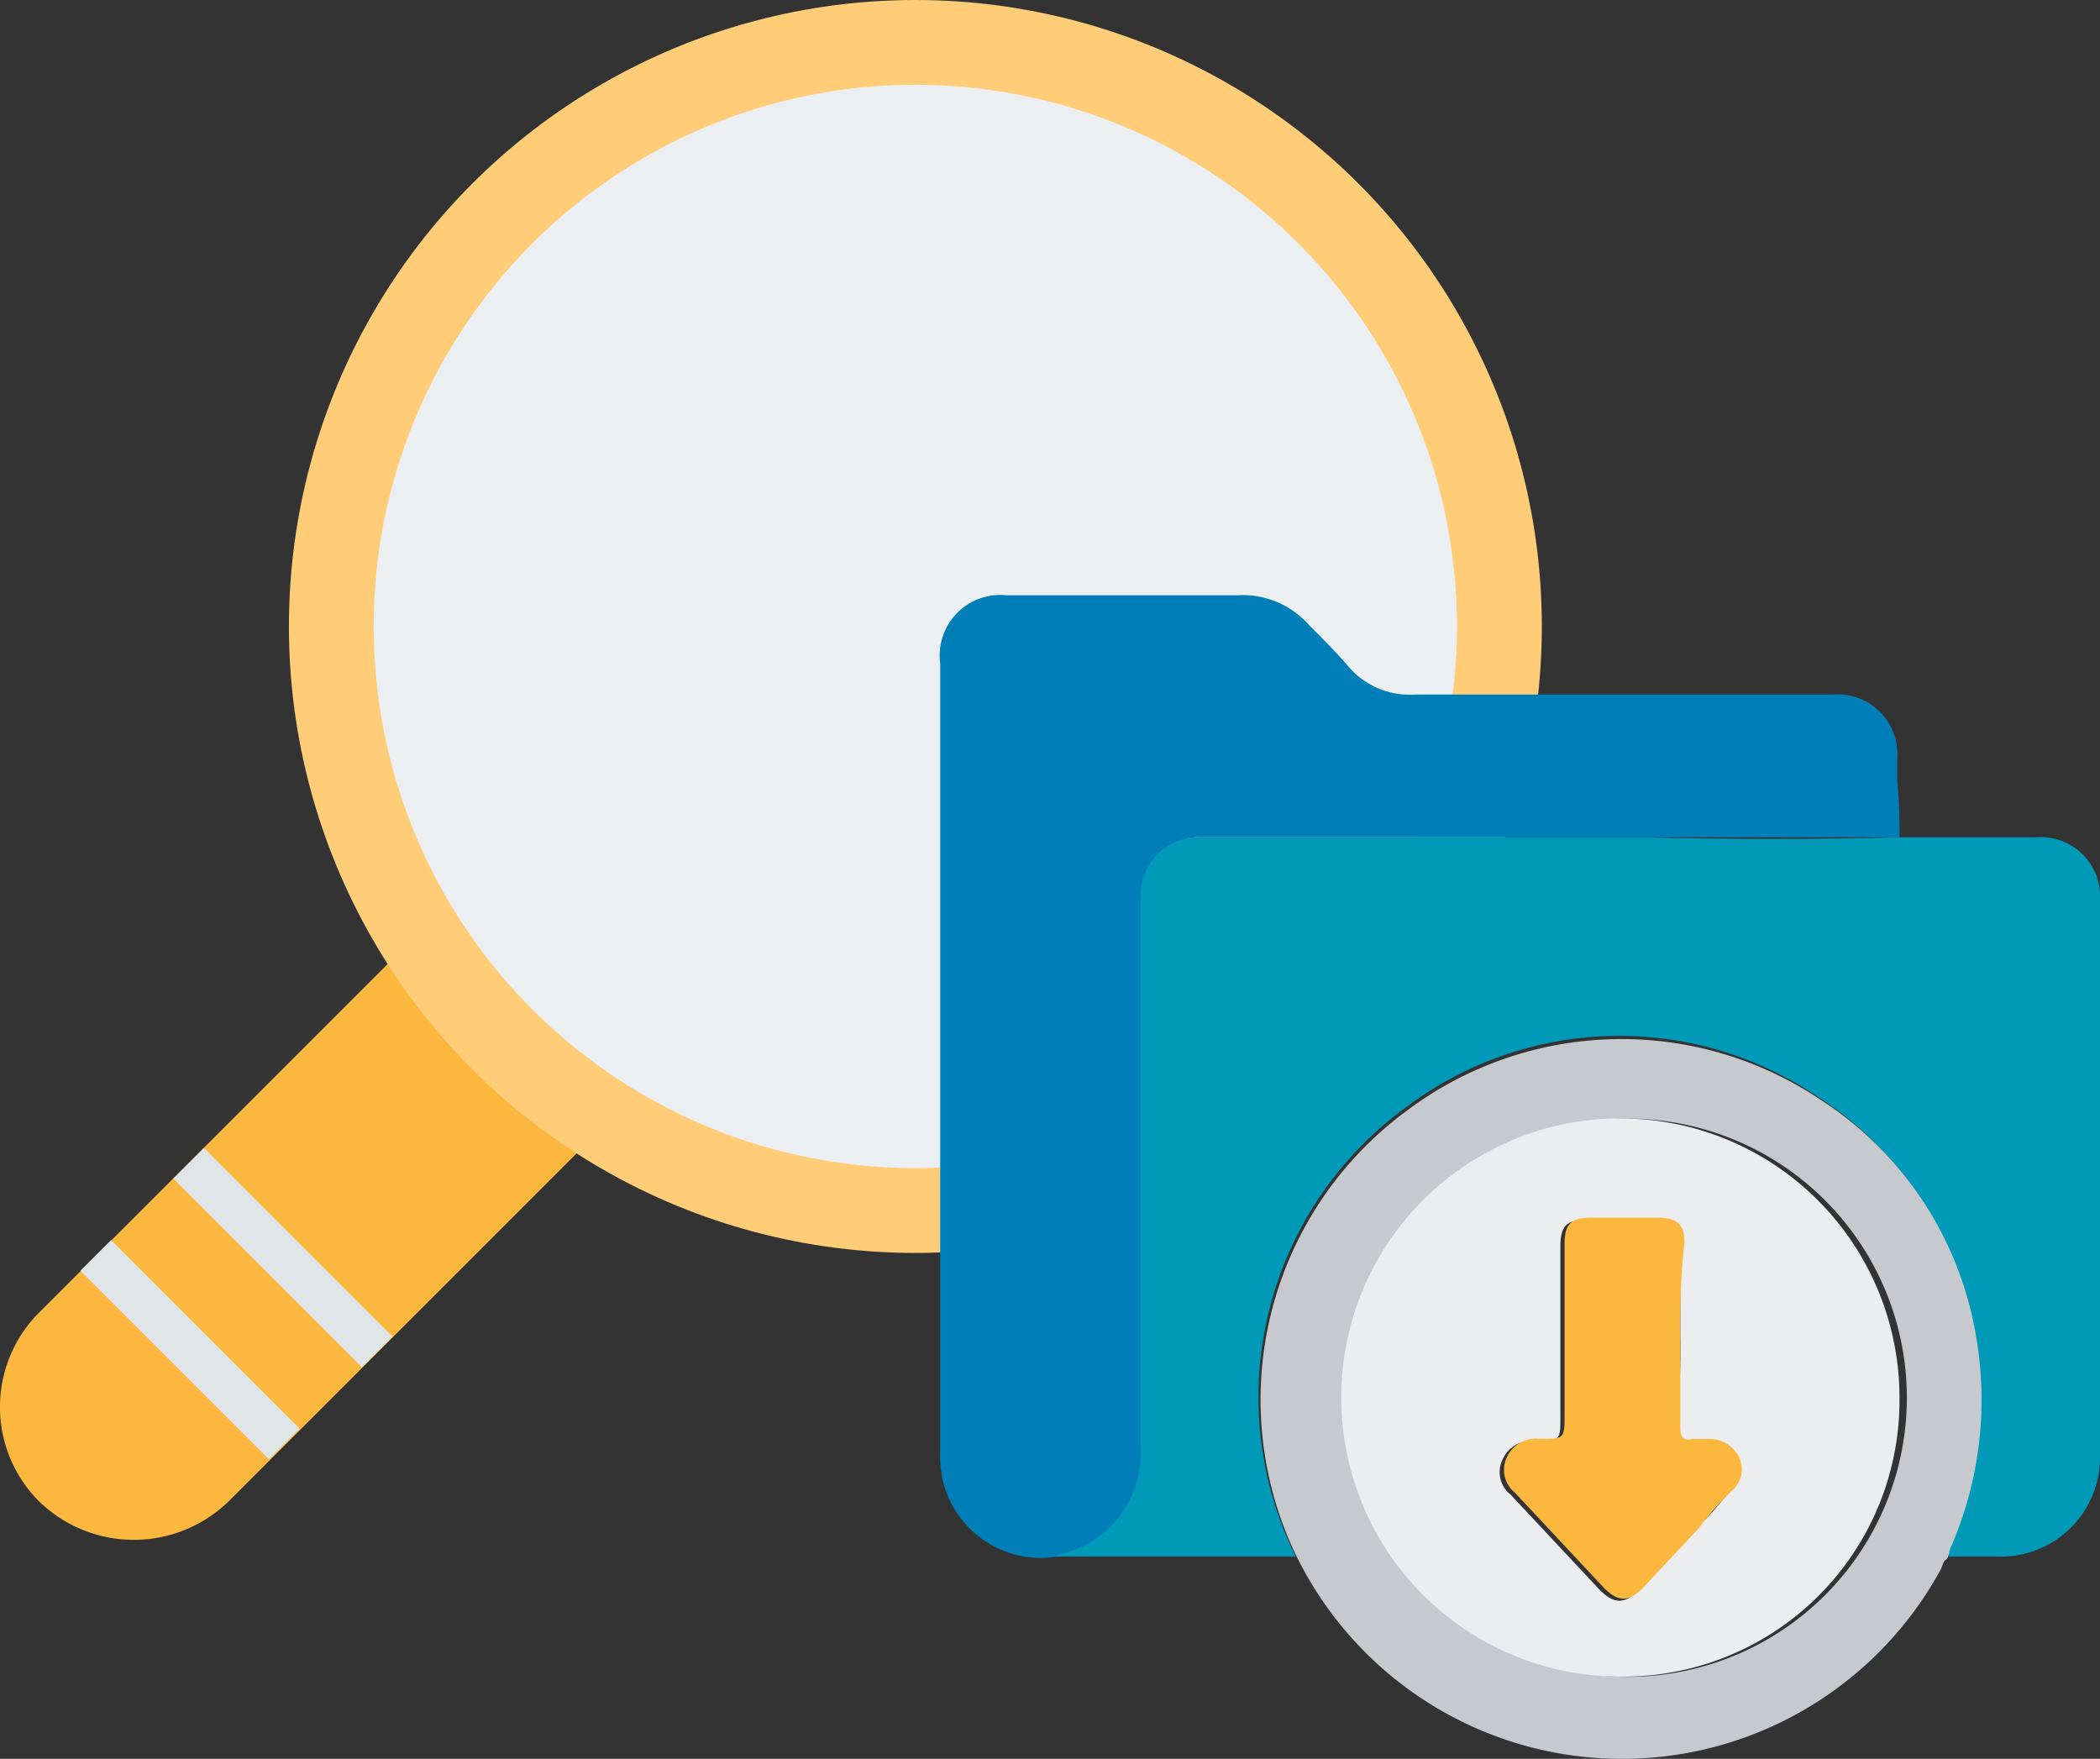 <svg xmlns="http://www.w3.org/2000/svg" width="56.069" height="46.959" viewBox="0 0 56.069 46.959"><rect x="0" y="0" width="56.069" height="46.959" fill="#333333" stroke="none"/><defs><style>.a{fill:#fcb73f;}.b{fill:#fc7;}.c{fill:#ebeff2;}.d{fill:#e0e5e8;}.e{fill:#0099b8;}.f{fill:#007eb8;}.g{fill:#c6cacf;}.h{fill:#ecedef;}</style></defs><path class="a" d="M180.037,1034.323l-10.6,10.6a3.632,3.632,0,0,1-5.078,0,3.565,3.565,0,0,1,0-5.023l10.6-10.6Z" transform="translate(-163.325 -1004.846)"/><circle class="b" cx="16.726" cy="16.726" r="16.726" transform="translate(7.714)"/><circle class="c" cx="14.462" cy="14.462" r="14.462" transform="translate(9.977 2.263)"/><g transform="translate(2.147 30.648)"><rect class="d" width="1.159" height="7.121" transform="translate(0 3.28) rotate(-45)"/><rect class="d" width="1.159" height="7.121" transform="translate(2.479 0.82) rotate(-45)"/></g><g transform="translate(25.102 15.898)"><path class="e" d="M236.877,1025.5h3.643a1.58,1.58,0,0,1,1.711,1.656V1042a2.645,2.645,0,0,1-2.76,2.7h-1.38c.055-.11.055-.221.11-.331a9.017,9.017,0,0,0,.662-5.63,9.347,9.347,0,0,0-4.14-6.293,9.449,9.449,0,0,0-11.04.276,9.576,9.576,0,0,0-2.926,11.978H214.3a.054.054,0,0,0,.055-.055,2.805,2.805,0,0,0,2.208-2.87V1027.1a1.536,1.536,0,0,1,1.6-1.6h11.868C232.35,1025.555,234.614,1025.555,236.877,1025.5Z" transform="translate(-211.264 -1019.042)"/><path class="f" d="M234.413,1020.258H215.755a1.536,1.536,0,0,0-1.6,1.6v14.683a2.765,2.765,0,0,1-2.208,2.87.054.054,0,0,0-.055.055,2.693,2.693,0,0,1-3.036-2.1,3.4,3.4,0,0,1-.055-.773v-20.976a1.617,1.617,0,0,1,1.766-1.822h6.182a2.346,2.346,0,0,1,1.877.773c.386.386.773.773,1.1,1.159a2.15,2.15,0,0,0,1.766.718h11.15a1.594,1.594,0,0,1,1.711,1.711v.552A14.987,14.987,0,0,1,234.413,1020.258Z" transform="translate(-208.8 -1013.8)"/><path class="g" d="M225.289,1049.136a9.576,9.576,0,0,1,2.926-11.978,9.539,9.539,0,0,1,11.04-.276,9.348,9.348,0,0,1,4.14,6.293,9.865,9.865,0,0,1-.662,5.63c-.055.11-.055.221-.11.331-.11.055-.11.166-.166.276a9.686,9.686,0,0,1-17.167-.276Zm8.611,3.146a7.452,7.452,0,1,0,.055-14.9,7.452,7.452,0,0,0-.055,14.9Z" transform="translate(-215.74 -1023.413)"/><path class="h" d="M235.652,1054a7.452,7.452,0,1,1,7.452-7.452A7.374,7.374,0,0,1,235.652,1054Zm1.6-9.108v-2.429c0-.5-.166-.662-.718-.662h-1.766c-.552,0-.718.166-.718.718v4.526c0,.662,0,.662-.662.662a.852.852,0,0,0-.883.5.766.766,0,0,0,.221.938c.773.828,1.6,1.711,2.374,2.539.386.386.662.386,1.049,0,.5-.552.994-1.049,1.49-1.6a8.479,8.479,0,0,0,.938-1.049.75.75,0,0,0,.11-.883.739.739,0,0,0-.773-.442h-.442c-.276.055-.331-.11-.331-.331A19.546,19.546,0,0,0,237.253,1044.9Z" transform="translate(-217.491 -1025.134)"/><path class="a" d="M240.774,1047.046v2.429c0,.276.055.386.331.331h.442a.881.881,0,0,1,.773.442.75.75,0,0,1-.11.883,8.477,8.477,0,0,0-.938,1.049c-.5.552-.994,1.049-1.49,1.6-.386.386-.662.386-1.049,0-.773-.828-1.6-1.711-2.374-2.539a.782.782,0,0,1-.221-.938.853.853,0,0,1,.883-.5c.662,0,.662,0,.662-.662v-4.526c0-.552.166-.718.718-.718h1.766c.5,0,.718.166.718.662A18.7,18.7,0,0,0,240.774,1047.046Z" transform="translate(-221.012 -1027.285)"/></g></svg>